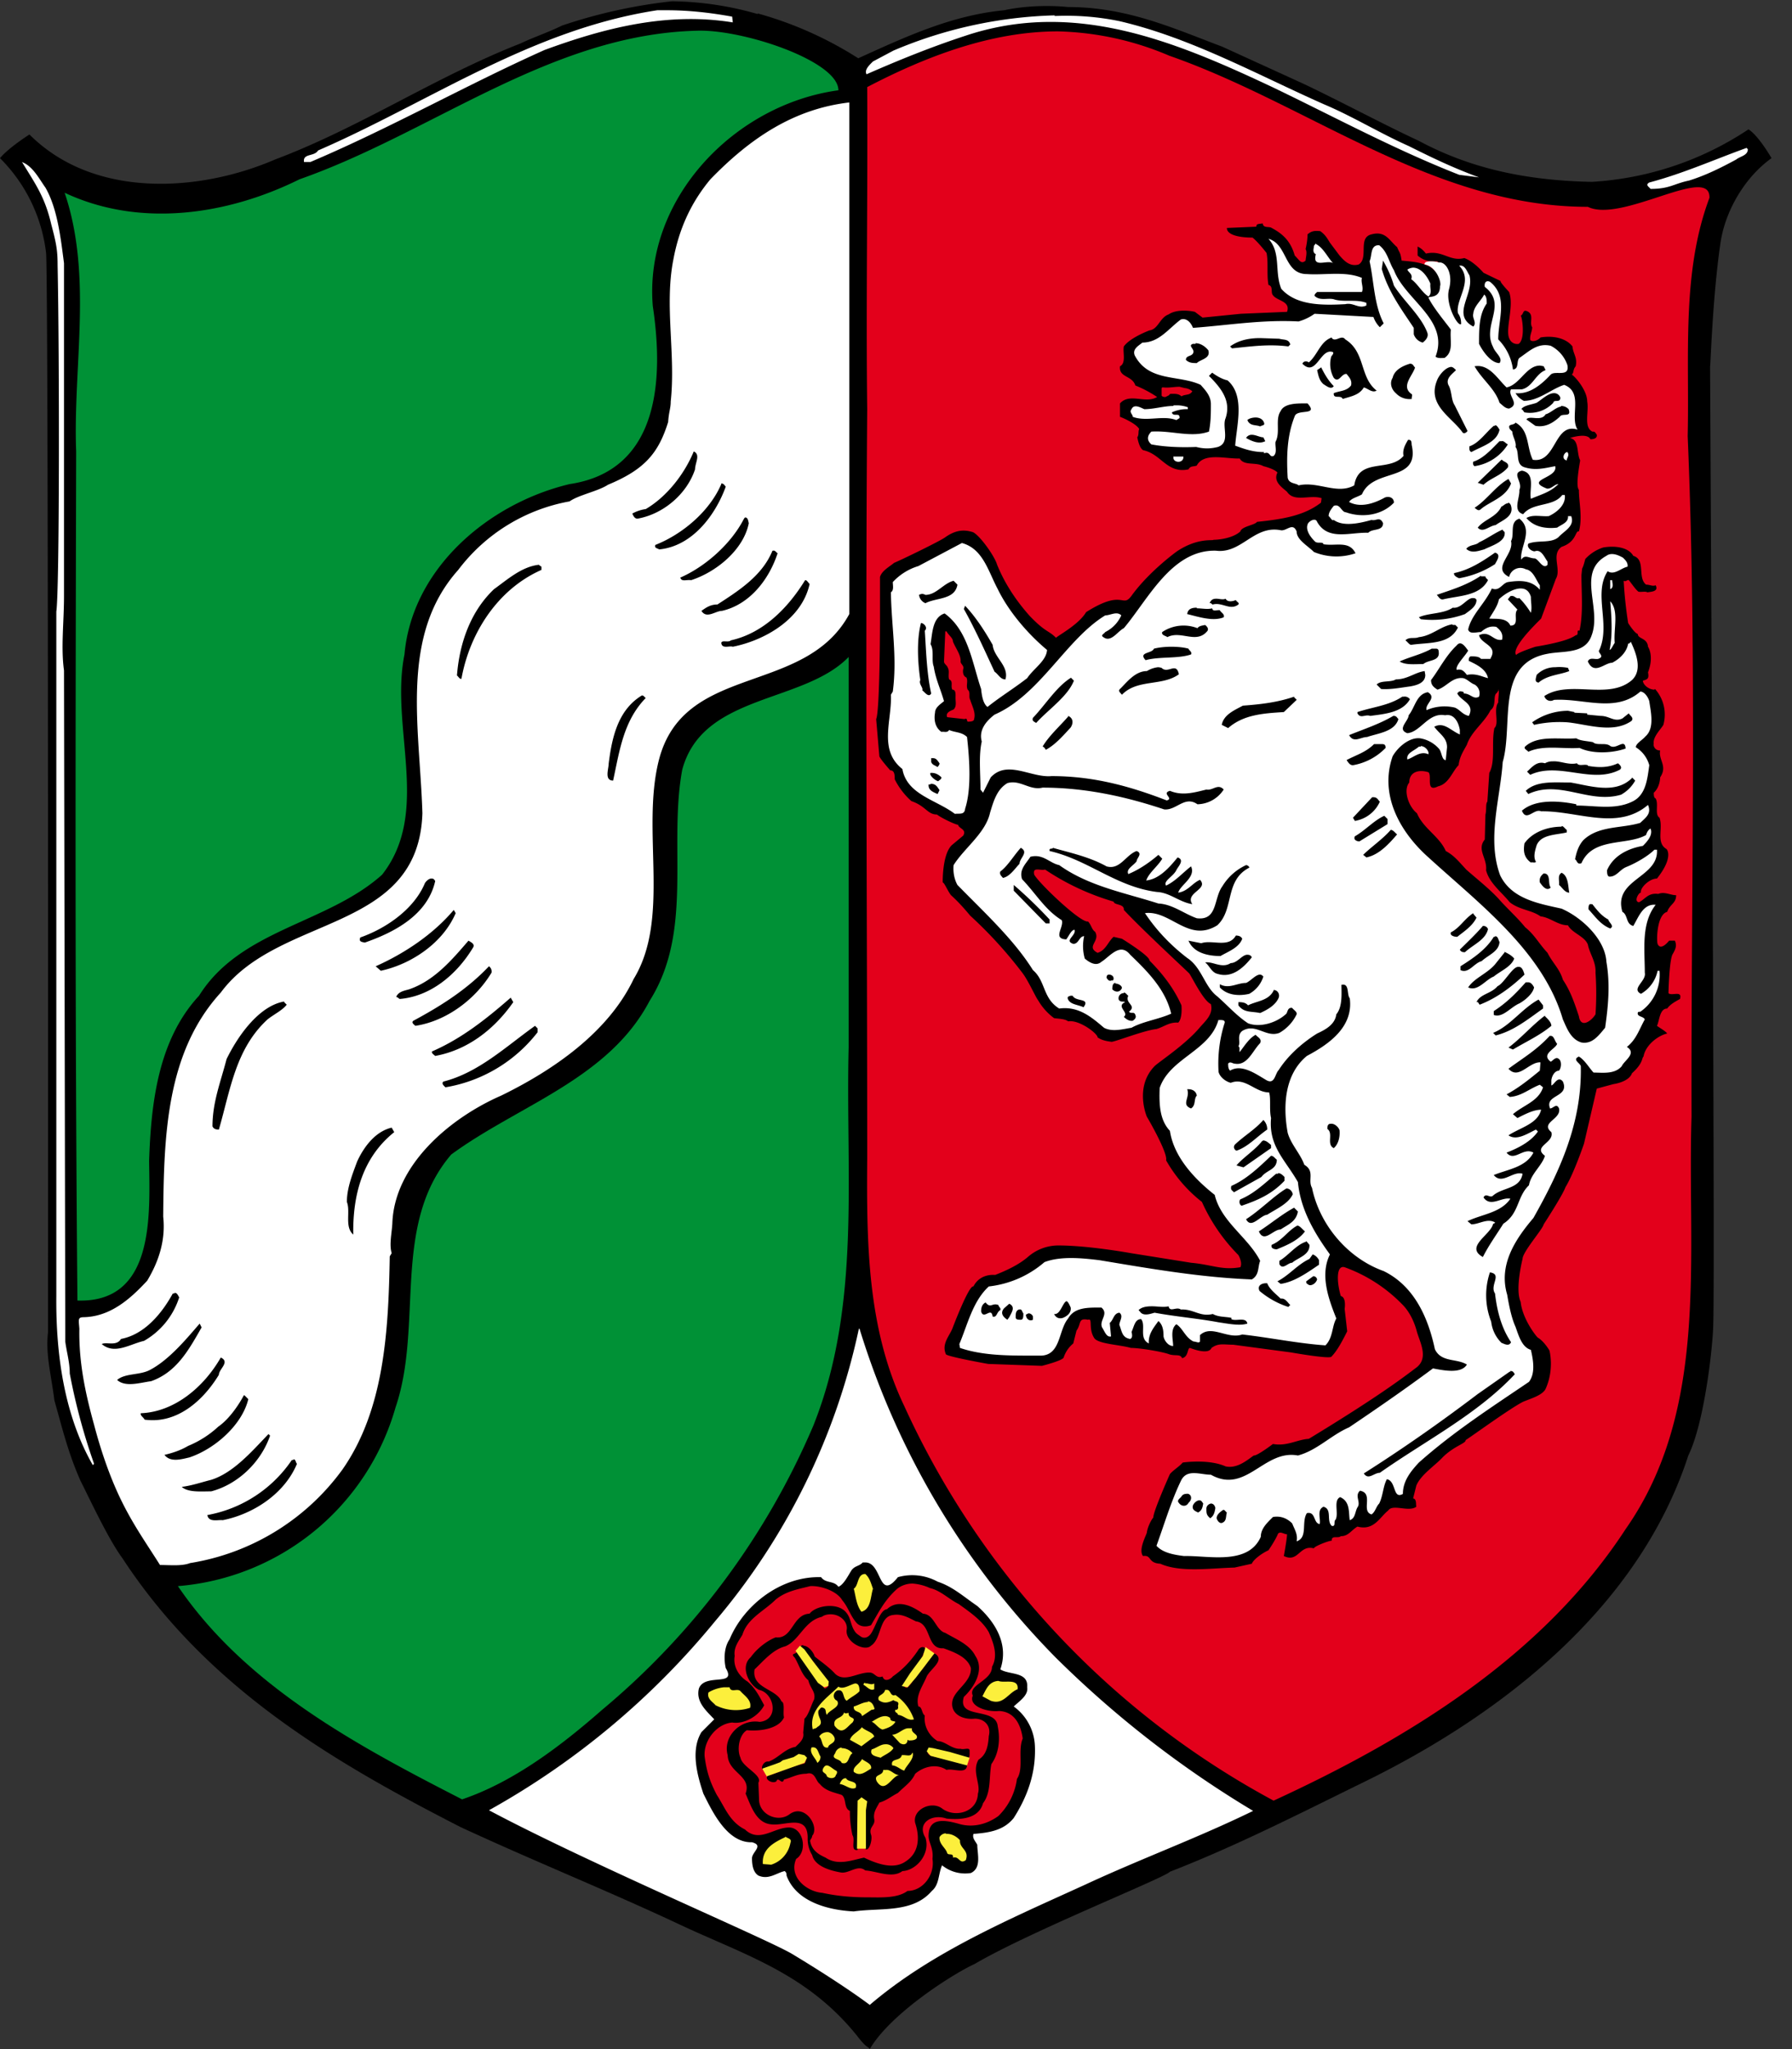 <svg version="1.1" xmlns="http://www.w3.org/2000/svg" viewBox="0 0 28 32"><rect x="0" y="0" width="28" height="32" fill="#333333" stroke="none"/><path fill="#000" d="M11.84.21a5.8 5.8 0 0 1 1.57.7c.73-.33 1.45-.67 2.28-.75.32-.07.7-.08 1-.05.92 0 1.64.33 2.41.62l1.27.58c.55.26 1.24.63 1.8.89.82.44 1.7.62 2.7.64a4.93 4.93 0 0 0 2.45-.82c.16.1.36.45.36.45-.42.3-.73.83-.8 1.34-.12.83-.15 1.84-.16 1.92 0 .18.08 14.16.05 14.93 0 .3-.13 1.54-.39 2.07-.77 2.37-2.9 4.04-5.07 5.1-1.04.51-2 1-3.03 1.4-.07.09-2.18.93-3.05 1.44-.35.16-1.32.78-1.64 1.33-.03-.05-.04 0-.2-.21-.79-.98-1.76-1.26-2.78-1.74-1.13-.53-2.3-1-3.42-1.52-1.95-1-3.94-2.15-5.28-4.2-.23-.31-.56-1.03-.65-1.2-.2-.45-.29-.84-.41-1.26-.05-.4-.14-.72-.1-1.06 0 0 .01-16.35-.03-16.86A2.5 2.5 0 0 0 0 2.47c.13-.16.46-.37.46-.37 1.01 1.01 2.66.9 3.84.39C5.63 1.99 6.8 1.2 8.13.68c.21-.1.45-.18.65-.28A8.1 8.1 0 0 1 10.5.02a5 5 0 0 1 1.34.2z"/><path fill="#e3001b" d="M16.53.49c-1.04 0-2.06.39-2.98.87.01 1.67-.02 3.35 0 5.03-.03 3.89 0 7.8 0 11.7-.01 1.32 0 2.66.58 3.87a13.23 13.23 0 0 0 5.77 6.16c2.11-.97 4.21-2.26 5.5-4.24 1.32-1.88.96-4.28 1.03-6.44-.01-3.54.09-7.09-.06-10.63.03-1.24-.1-2.55.34-3.72.02-.53-1.37.4-1.9.14-2.42 0-4.36-1.6-6.54-2.36a4.69 4.69 0 0 0-1.74-.38zm3.2 3c.01.08.1.04.14.07.19.1.3.22.36.43.08.08.1.14.17.08 0-.04.03-.13 0-.18 0 0 .03-.12.03-.23.06-.05.1-.06.2-.05.08.06.1.1.15.18l.15.2c.07.08.16.18.3.14.16-.1-.02-.42.2-.47.22-.06.28.1.4.2.04.1.05.07.07.21.11.01.27.02.38.07.11.03.2.15.26.24.01.13-.02.2-.1.3-.02 0-.06-.02-.08.02.07.04.1.2.21.2.02-.26.2-.64-.12-.82a.37.37 0 0 1-.3-.09v-.14c.06.03.09.06.13.11.26-.06.37.13.6.07.11.04.22.14.3.23l.27.13c-.03 0 .13.17.13.17.08.22-.06.57 0 .72.03.08.1.1.15.09.11-.08.05-.44.03-.44.05-.02.03-.1.1-.07.12.05.03.18.08.25 0 .07-.04.12-.03.2.04.04.13 0 .16-.04.18-.03.39 0 .5.14.01.12.08.17.05.31-.05.06-.02.09-.06.13.06.04.24.25.24.42.03.16-.06.4.08.47.03 0 .04 0 .07.05.01.06-.06.07-.1.07-.05-.11-.32-.02-.32-.02.15.03.1.23.16.35-.02.12-.07.4-.02.46 0 .2.06.43 0 .65-.06-.02-.03.16-.27.24-.17.12 0 .35-.09.5l-.23.62c-.1.1-.47.46-.39.57.02-.04.3-.13.3-.13.3-.05.54-.11.63-.18.06 0 0-.09.06-.07.06-.28.03-.58.03-.87.02-.19 0-.02.06-.25a.65.65 0 0 1 .28-.18c.17-.03.39-.01.47.13.2.06.06.34.2.45.06 0 .1.03.15.01.05.1-.07.1-.13.11-.03-.02-.1 0-.14-.01-.05-.04-.1-.12-.15-.18-.03-.01-.04.03-.08.01a6.47 6.47 0 0 0 .07.66s.1.16.15.17c0 .08.15.06.16.2 0 0 .1.14 0 .4.02.1-.01.11-.08.13 0 .06.09.14.18.14l.01-.01a.6.6 0 0 1 .13.56c-.04.07-.17.19-.15.3-.01 0 0 .1.1.1-.03.15.12.24 0 .42 0 0 0 .15-.1.24 0 .03 0 .08.03.09.05.09-.02.25.06.3.06.17-.06.39.11.49 0 0 .12.12-.15.46-.12 0-.27.15-.25.22-.03-.01-.12.14-.03.15.1-.05.14-.15.3-.13.1-.04.19.02.28.02 0 .13-.1.14-.14.26-.16.04-.17.44-.15.5.05.12.18-.05.18-.05h.09c.03.07.02.12-.04.22-.05.12-.06.6-.06.6.05.05.22-.05.18.09-.07.04-.15.08-.2.15-.12 0-.12.19-.16.27.07.05.13.08.16.12-.14.03-.34.18-.37.36-.03.02 0 .1-.18.26-.05.14-.29.17-.29.17l-.26.07-.2.86s-.16.47-.29.68c-.04.12-.34.58-.34.58-.01.07-.33.43-.33.54 0 0-.12.47-.03.67.03.28.26.56.27.56.1.06.18.2.18.2s.08.29-.06.6c-.05.1-.23.15-.35.2-.2.1-.79.53-.9.6.01.05-.18.09-.36.27-.12.13-.34.27-.41.44l-.05.2c.06.01.04.1.05.13-.12.09-.37-.05-.44.06-.13.1-.22.32-.48.25-.1.06-.14.15-.26.15-.04.04-.15-.02-.14.07-.05 0-.28.09-.28.12-.23-.06-.24.23-.47.12 0 0 .05-.27.05-.34-.05 0-.1-.05-.14-.01-.04.1-.15.26-.15.26-.11.05-.24.15-.26.21l-.27.06c-.38.01-.85.08-1.16-.06-.2-.01-.13-.14-.27-.12-.08-.1.06-.34.06-.37.01-.08.07-.2.1-.23 0-.1.26-.68.26-.68.05-.06.15-.12.2-.18 0 0 .4-.06.67.06.18.04.34-.1.44-.17.05.01.3-.18.3-.18.22.04.38-.07.56-.08 1.12-.68 1.49-.97 1.69-1.12.18-.15.05-.38 0-.55-.07-.27-.2-.4-.23-.43a2.38 2.38 0 0 0-.9-.58c-.14-.04-.12.25-.06.45.09.02.06.2.06.2l.04.35c-.06.12-.15.3-.25.4-.07.03-.63-.07-.63-.07l-.9-.12c-.15 0-.23-.03-.34.05-.05.12-.33 0-.34 0-.04.01-.02.14-.12.16-.03-.07-.1-.03-.2-.06-.1-.04-.46-.1-.6-.1-.17-.05-.5-.06-.57-.15-.1-.15-.02-.32-.1-.29-.16-.03-.1.06-.18.17l-.05.2a.47.47 0 0 0-.15.22c-.02.05-.34.13-.34.13l-.84-.03s-.62-.11-.66-.15c-.07-.16.05-.28.1-.4 0 0 .26-.69.33-.66.06-.12.18-.19.34-.18.18-.07.37-.16.51-.28a.72.72 0 0 1 .48-.18c.47 0 1.13.12 1.13.12l.94.15c.33.03.48.12.77.07.04-.07-.03-.19-.03-.19a2.8 2.8 0 0 1-.57-.83 2.2 2.2 0 0 1-.56-.65c.03-.1-.24-.58-.3-.68 0 0-.2-.46.12-.79.07-.07.49-.34.72-.62.09-.1.2-.2.16-.35-.12-.05-.31-.45-.34-.48-.08-.08-.73-.68-1.02-.99.01-.1-.15-.07-.16-.13a3.86 3.86 0 0 1-1.07-.5c-.08.02-.2-.05-.17.08.08.14.73.76.84.73.05.05.06.13.11.16.09.15-.15.23.04.33.13-.04.16-.17.25-.25l.13.03s.44.27.43.34c.2.2.38.43.5.7 0 0 .02.2-.05.27-.14-.01-.21.06-.34.1-.19.02-.62.19-.7.2-.07-.01-.15-.02-.22-.07 0-.06-.29-.28-.46-.25-.05-.04-.15-.04-.22-.05a.92.92 0 0 1-.25-.28c-.04-.05-.15-.3-.24-.42a6.7 6.7 0 0 0-.82-.9c-.1-.12-.19-.22-.3-.32-.05-.06-.1-.19-.13-.2 0 0-.01-.43.14-.58l.18-.15c.06-.1-.07-.11-.08-.17-.04 0-.27-.11-.33-.16-.15 0-.17-.13-.4-.21a1.14 1.14 0 0 1-.26-.34c0-.06 0-.14-.07-.14 0 0-.16-.18-.17-.22l-.05-.58c.06-.13.06-1.57.06-1.57v-.65c.03-.1.15-.16.22-.22.1-.04.72-.34.8-.4.17-.12.3-.12.43-.08.1.04.34.37.38.51.05.12.18.43.51.8.25.26.29.22.41.34.04-.04.36-.21.47-.4.6-.38.56-.04.72-.27.28-.38.7-.68.7-.68.33-.22.57-.16.57-.18.1 0 .31-.03.42-.13.02-.08.23-.1.26-.15.38-.04.73-.09 1-.3l.01-.07c-.18-.06-.43.07-.54-.1-.08-.07-.22-.16-.15-.3-.05-.06-.22-.1-.22-.1-.12-.07-.3 0-.37-.12-.21.01-.56-.1-.67.11-.04.02-.1 0-.13.06-.34.07-.42-.24-.71-.3-.06-.04-.08-.16-.09-.2.03-.04.01-.09.03-.13-.05-.09-.29-.19-.3-.19V6.3c.15-.17.4.01.58-.1a1.83 1.83 0 0 0-.34-.18c-.05-.16-.26-.12-.24-.3.1-.05.04-.22.06-.31.1-.14.4-.25.4-.25.14-.02.16-.2.3-.25.1-.07.28-.07.41-.04l.12.09.6-.06.72-.03c.06-.17-.16-.17-.22-.26-.04-.04.01-.14-.07-.16-.03-.16 0-.35-.03-.5 0 0-.14-.18-.22-.24 0 0-.4.01-.4-.15l.46-.02c0-.05.04-.04.09-.05zm-1.3 2.55c-.08 0-.17.02-.25.01-.02 0-.03 0-.03.02v.11c.02.02.04.02.06.02l.06-.03c0-.02.03-.02.04-.02.06 0 .11 0 .15.04.03-.02.06-.02.1-.03a.1.1 0 0 0 .07-.05.22.22 0 0 0-.12-.05l-.08-.02zm-3.66 3.82l-.02.47c0 .04.05.06.06.1.03.05 0 .12.02.18.07.03.02.1.05.16.06 0 .05.08.05.13 0 .06.02.13-.03.18-.05.02-.13.05-.1.12l.27.03c.05-.02.03.02.05.04.03 0 .1 0 .1-.04.03-.1-.03-.2-.06-.3-.03-.05.01-.12-.04-.16-.03-.06.01-.13-.02-.19-.05-.02-.06-.08-.05-.13.02-.06-.05-.08-.04-.13 0-.1-.08-.2-.12-.3 0-.06-.07-.1-.1-.16h-.02zm8.65.91l-.03.05c-.07.04 0 .2-.1.27-.1.2-.3.33-.37.54-.06.11-.11.18-.13.32-.1.1-.15.29-.32.33-.2.1-.09-.16-.15-.22-.16-.05-.3 0-.3.16-.1.12-.01.38.12.48.1.24.35.36.45.59.13.07.2.16.32.29.17.15.35.29.5.45.13.15.3.3.42.45.15.12.21.25.35.4.08.16.19.25.24.42.12.18.18.36.25.57.03.2.2.07.26-.03a4.7 4.7 0 0 0 0-.65c.01-.17-.09-.29-.12-.44-.05-.13-.25-.18-.31-.3-.16 0-.27-.12-.43-.14-.14-.1-.33-.1-.48-.22-.13-.16-.32-.3-.37-.5.02-.19-.15-.32-.02-.48l.01-.39c.02-.07 0-.17.03-.2l.03-.45c.1-.18.03-.47.08-.7.08-.07-.02-.29.06-.4v-.02c0-.05.02-.17 0-.18zm-9.16 13.96a.39.39 0 0 0-.24.08c-.2.18-.28.35-.41.57-.07.03-.17.03-.23-.04-.1-.12-.12-.23-.22-.35-.08-.14-.33-.23-.5-.22-.2.05-.38.08-.54.21-.18.18-.44.29-.52.55-.06.1-.14.2-.12.33-.03.17.07.32.2.4.13.11.2.26.26.37-.08.16-.3.3-.5.27-.24.02-.45.28-.43.53.03.23.08.39.19.6.13.2.2.42.44.54.22.21.44-.02.67-.03.24-.02.32.37.13.49-.12.28.16.51.41.53.23.05.46.07.7.07.2 0 .47.02.63-.1.24 0 .43-.25.39-.5.02-.18-.07-.26-.06-.38.01-.3.32-.21.5-.16.2.05.41 0 .59-.13a1 1 0 0 0 .29-.58c.11-.16.01-.44.09-.63-.03-.22-.13-.42-.37-.43-.2.02-.48-.08-.41-.24-.08-.17.3-.23.3-.45.1-.18.02-.38-.05-.54-.1-.18-.29-.31-.47-.44-.16-.08-.28-.21-.45-.25a.78.78 0 0 0-.27-.07zm-.2.32c.12 0 .25.07.36.15.18.01.2.26.35.3.17.1.38.18.47.36.14.21 0 .47-.18.64-.11.36.5.15.53.46.04.2.02.42-.1.59-.04.2 0 .44-.13.61-.07.25-.36.26-.57.24-.23-.08-.47.07-.33.3.08.25-.14.51-.36.52-.16.12-.4 0-.58-.01-.12-.1-.26.06-.39.03-.17-.03-.4-.1-.44-.27a.48.48 0 0 1-.07-.27c0-.38-.36-.18-.57-.21-.24-.02-.32-.3-.4-.48.1-.28-.27-.32-.28-.6-.08-.29.2-.57.5-.52.31-.03.23-.45-.01-.5-.16-.08-.3-.36-.13-.51.1-.14.26-.26.39-.31.27.03.26-.36.53-.37.1-.13.44-.18.57-.02.07.08.07.18.12.27.03.05.04.06.1.1.06.05.13.02.17-.04.08-.12.14-.37.25-.38a.28.28 0 0 1 .2-.08zm-1.08.16c-.05 0-.1.01-.14.04-.27.06-.35.37-.57.46-.2.05-.36.25-.48.36-.05.3.34.3.42.5.06.02.02.17.04.25-.08.18-.38.22-.58.2-.12.07-.16.3-.1.43.03.15.35.27.28.39l.01.26c0 .24.3.37.48.23.24-.17.47.2.35.34 0 .04-.04.06-.03.09.03.14.13.2.24.25.19.13.41.04.6 0 .17.08.45.2.65.06.22-.14.22-.39.15-.6-.05-.21.26-.36.43-.22.2.14.54.05.55-.24.05-.14-.1-.35.01-.53.13-.08.15-.23.16-.37.04-.16-.07-.27-.22-.27-.2.02-.38-.08-.35-.27.03-.18.3-.3.29-.52-.05-.17-.26-.25-.43-.31-.27.02-.18-.39-.43-.42-.12-.06-.22-.12-.35-.1-.23.02-.18.37-.35.48-.1.1-.41-.06-.38-.25.02-.12-.1-.24-.25-.24zm-.43.49c.08 0 .16.1.18.17.1.08.23.17.32.27.15.14.36-.03.54-.02.08 0 .1.1.2.06.03.1.13.04.16 0 .16-.11.28-.24.39-.4.05-.1.17-.06.09.04-.06.19-.22.33-.31.5.06.13.16-.13.24-.2.09-.08.15-.21.24-.3.18.1-.06.24-.12.36-.06.15-.18.3-.13.47.06 0 .05.11.1.14-.02.17.07.32.2.4.12 0 .22.13.36.12.05.02.14-.03.14.03 0 .08.01.16-.09.1-.17-.06-.35-.09-.53-.13-.1.1.05.12.12.13l.46.12c0 .16-.22.05-.32.08-.15-.1-.35-.06-.49.06-.06.13-.16.19-.27.3-.1.05-.18.12-.29.15-.04.08-.1.15-.08.26.02.1-.09.12-.05.24.03.08-.04.3-.1.21l.02-.71c-.03-.1-.13-.06-.12.03l-.01.71c-.12.02-.03-.16-.08-.23a1.63 1.63 0 0 1-.04-.38c-.1-.04-.05-.2-.13-.25-.12-.04-.25-.06-.34-.17-.07-.05-.07-.2-.21-.16-.14 0-.23.06-.35.09-.03.1-.09-.06-.12.03-.09.05-.23-.08-.09-.1.17-.06.35-.14.53-.18.1-.15-.12-.14-.19-.07-.14.03-.26.1-.4.16-.13.06-.07-.14.03-.12.16-.06.25-.2.42-.23.06-.06.14-.12.12-.22l.02-.22c.06-.05.1-.2.15-.3.03-.12-.06-.17-.09-.3-.1-.08-.14-.23-.21-.35-.09-.09.05-.04.03-.12.14.2.25.43.44.6.16-.07-.07-.2-.09-.29-.09-.13-.18-.26-.3-.36a.07.07 0 0 1 .05-.03z"/><path fill="#000" d="M11.98 2.9c-.54.38-.84.99-.9 1.63-.13-.02-.04-.24-.07-.36.03-.16.11-.3.13-.47.14-.34.44-.74.82-.85l.02.06zm-.01.84a2.3 2.3 0 0 0-.33.85c-.04.01-.05-.04-.08-.06 0-.42.15-.85.54-1.06.13.14-.1.15-.13.27z"/><path fill="#fff" d="M10.42.16h-.15C8.3.46 6.7 1.6 4.97 2.35c-.06.1-.24.04-.22.18h.1C6.1 2 7.3 1.32 8.51.78c.9-.33 1.9-.6 2.94-.43l-.01-.09c-.33-.06-.67-.1-1.02-.1zm6.06.08a6.9 6.9 0 0 0-2.52.55l-.32.17c-.05.05-.14.13-.1.2.5-.22 1.02-.43 1.54-.6 1.7-.57 3.27.08 4.8.8.98.47 1.9.97 2.92 1.37l.31.04c-.38-.14-.68-.28-1.1-.49-.45-.2-.87-.46-1.32-.65-1.04-.46-2.08-1.04-3.2-1.3a4.12 4.12 0 0 0-1.01-.08zM13.27 1.6c-.86.1-1.54.55-2.17 1.2-.3.36-.49.77-.58 1.26-.14.72.04 1.47-.04 2.21 0 .11-.03.16-.04.32-.15.48-.36.74-.94.98-.15.1-.46.16-.6.26A2.8 2.8 0 0 0 7.16 8.9c-.92 1.03-.6 2.46-.56 3.8-.06 1.88-2.24 1.57-3.15 2.8-.85.93-.89 2.22-.9 3.5.04.37-.07.7-.25 1-.26.28-.57.56-.99.57-.1 0-.08.04-.07.18-.01.54.1 1.03.23 1.5.1.38.23.77.4 1.13.2.42.41.71.63 1.06.16 0 .34.02.47-.03a3.66 3.66 0 0 0 2.38-1.46c.65-.93.72-2.14.74-3.33l.03-.05c-.04-.13 0-.3.01-.46.03-.93.92-1.66 1.7-2 .8-.39 1.67-.98 2.07-1.82.58-.95.12-2.3.39-3.4.38-1.55 2.28-1.01 2.98-2.3V1.6zm14.02.71c-.5.18-.99.4-1.52.54-.07.04 0 .07.02.1.3 0 .36-.08.6-.13.26-.08.5-.2.74-.33.06-.05.18-.06.18-.16l-.02-.02zM.35 2.54c.2.33.35.53.45.96.08.3.1.41.1.64.03 1.47.03 5.09-.02 5.41v10.68c-.01.97.14 1.9.57 2.65l.02-.02a9.56 9.56 0 0 1-.38-1.41c0-.18-.05-.34-.07-.5L1 10.47c-.05-.36 0-.75 0-1.16v-5.2C.95 3.73.9 3.26.71 2.93c-.1-.14-.2-.34-.37-.4zm19.47 1.19c.2.22.09.51.2.78.23.26.63.26 1 .24.13-.03.21.08.33.02v-.04c-.15-.06-.33-.01-.49-.05-.1-.04-.23.03-.32-.06 0-.03.02-.04.04-.06h.7c.03-.07-.02-.15 0-.22-.26-.11-.58-.04-.86-.06-.36 0-.3-.47-.6-.55zm.74.07l-.03.04c0 .04-.03.1.03.13-.06.23.18.08.27.14-.08-.08-.15-.24-.27-.3zm.97.03c-.12.01-.09.16-.13.25.07.33.07.68.22.97l-.06.06a.41.41 0 0 1-.1-.16l-.92-.05a.8.8 0 0 1-.25.12c-.58-.03-1.1.06-1.65.1-.03-.08-.1-.16-.19-.13-.19.14-.34.36-.6.36-.06.05-.16.1-.12.2.22.42.69.3 1.03.46.07.08.16.17.16.3 0 .14 0 .28-.03.43-.28.1-.58-.02-.9 0-.06.06-.08.13 0 .2.21.04.46.05.7.04.12.03.22.03.34 0 .2-.07.06-.31.12-.45.09-.27-.07-.47-.26-.66l.05-.05c.07.05.15.1.24.12.28.24.14.71.12 1.02.14.05.27.1.45.1v.02c.1-.04.08.07.15.04.06-.05.02-.15.03-.22.08-.15-.01-.35.08-.48.06-.13.28-.12.42-.12.18.2-.16.08-.2.2-.12.3-.13.62-.11.96.02.1.13.08.17.12.3-.07.6.15.87 0 .07-.44.55-.2.77-.46-.02-.1.03-.18.07-.25.07-.01.05.06.06.09.12.58-.6.34-.78.76-.06.04-.17.06-.2.12.17.09.37.03.54-.06.06-.04.16-.02.16.07-.19.2-.5.24-.75.15-.07 0-.09-.14-.19-.1-.04.05-.08.1-.08.16.03.02.05.08.08.06.15.11.41.05.59 0 .07.02.13-.06.18.05 0 .13-.17.08-.23.15-.29-.01-.63.13-.8-.17-.02-.06-.1-.03-.14.02-.05.09.02.2.1.28.04.05.13 0 .14.05.2.03.4-.06.5.14a.92.92 0 0 1-.65-.02c-.1-.1-.27-.19-.27-.32-.06-.15-.16 0-.25-.02-.42-.08-.61.37-1.01.32-.69-.02-1.06.76-1.44 1.21-.1.05-.2.23-.32.14-.05-.03.01-.05.03-.08a.53.53 0 0 0 .25-.26c-.07-.07-.17 0-.25 0-.61.37-1.02 1.24-1.73 1.55-.13.1-.25.24-.2.42-.05.22-.02.5-.02.75l.04.05.12-.24c.26-.28.63.01.95-.02.66 0 1.23.16 1.8.38.12-.03-.09-.11.05-.15.19.08.37.03.57-.02.1.02.18-.1.27 0a.5.5 0 0 1-.41.23c-.2-.14-.33.1-.52.08-.6-.2-1.23-.34-1.9-.34-.2.05-.35-.13-.55-.07-.17.1-.22.3-.27.46-.07.32-.4.55-.57.82-.01.11.01.22.06.31.42.43.88.85 1.18 1.33.2.17.15.44.41.6.3-.04.5.13.7.3.13.07.3.02.43 0 .18-.1.42-.13.62-.22-.09-.38-.37-.66-.64-.92-.16-.2-.32.03-.45.11-.09.08-.2 0-.26-.05a.7.7 0 0 1-.01-.35c-.08 0-.08.12-.17.12-.15-.05.05-.13.02-.22-.05 0-.09.1-.13.15-.22-.01-.03-.19-.07-.3-.26-.16-.4-.41-.62-.64-.05-.15.06-.24.13-.35.2-.05.3.1.45.13.46.33 1.02.43 1.55.6.22.01.4.16.6.23.33.04.26-.31.4-.5a.85.85 0 0 1 .37-.33c.02 0 .05.02.05.04-.39.2-.23.65-.5.9-.45.28-.73-.24-1.13-.19.18.27.4.5.66.7.23.15.27.45.47.6.18.16.3.3.48.42.18.07.44 0 .6-.15.02-.03.02-.1.09-.09.02.03.08.06.07.1a.66.66 0 0 1-.27.29c-.21.08-.37-.16-.58-.03-.09.07-.02.18-.06.24.03.02.01.05.02.09.07-.09.15-.22.25-.27.03.04.1.06.07.13-.12.12-.2.36-.4.32-.03 0-.07-.04-.1 0 0 .04 0 .08.03.11.18-.11.4.05.57.15.13.07.13-.1.19-.16.14-.22.36-.42.6-.57.13-.06.28-.14.3-.3.1-.12.08-.33.08-.46.13-.03.08.15.13.21.06.45-.33.72-.67.9-.34.28-.38.76-.3 1.2.05.18.2.33.26.5.17.1.05.24.12.36.12.58.56 1.1 1.12 1.3.49.24.7.75.8 1.22.1.21.34.14.5.24-.09.15-.37.09-.53.06-.43.32-.88.63-1.31.92-.28.12-.5.36-.8.44-.53-.1-.81.61-1.36.3-.17 0-.38-.1-.47.1-.15.31-.26.68-.38 1.01.1.11.27.14.43.16.38-.01 1 .15 1.2-.3 0-.13.1-.22.19-.31.12-.02.22.02.3.1.04.1.09.17.07.28.18-.06.07-.3.16-.44.14-.03.1.16.2.17.02-.08-.05-.22.06-.27.14.04.04.22.13.3.07.01.02-.07.06-.1.05-.1-.04-.3.07-.35.16.07.13.24.15.36.09-.03.08-.13.12-.2.06-.08-.05-.18.04-.26.22.04.01.32.18.37.06-.04.07-.12.12-.17.06-.12.06-.27.12-.38.15.03.09.32.25.23 0-.2.12-.35.25-.49.54-.48 1.13-.86 1.72-1.26.1-.13.07-.33.03-.5-.14-.04-.19-.22-.24-.36-.06-.13-.1-.32-.13-.5-.14-.47.13-.87.41-1.2.4-.71.76-1.47.74-2.37-.01-.05-.14-.1-.03-.15.09.05.17.19.23.25.14 0 .33.03.44-.1.04-.09.24-.2.08-.3.15-.12.19-.27.28-.43-.02-.05-.12-.04-.11-.1 0-.02.02-.02.04-.02a.7.7 0 0 0 .3-.64h-.03a.54.54 0 0 1-.26.36c-.16-.08.09-.2.06-.33 0-.36-.06-.77.17-1.06-.2-.02-.27.2-.35.33-.12-.03-.08-.17-.17-.22-.15-.51.57-.53.54-.97h-.04c-.1.1-.29.21-.44.27-.1.04-.15.15-.26.15-.04 0-.04-.07-.04-.1.1-.23.33-.34.56-.38.07-.07.16-.17.12-.27-.03.01-.06.06-.07.1-.3.17-.83.03-1.01.44-.07.03-.07-.05-.1-.06.02-.1.05-.21.13-.3.24-.23.6-.18.89-.27.08-.08.18-.14.12-.28-.48.41-1.1.09-1.67.1-.11-.05-.23.17-.3-.01.22-.19.6-.15.85-.1v.02c.3 0 .6.07.87-.06.22-.1.24-.36.27-.57a.48.48 0 0 0-.21-.28c0-.06.1-.11.15-.17.15-.13.08-.4.06-.55-.02-.07-.08-.15-.14-.15-.39.34-.89.1-1.35.13a.1.1 0 0 1-.15-.06c.4-.26 1 .07 1.37-.25.17-.16.06-.43-.02-.6 0 .01-.03.04-.04.03-.02.13-.13.24-.25.3-.12 0-.28.2-.38-.02.03-.07.1-.03.16-.04.12-.04-.02-.1.02-.14.18-.4-.1-.88.13-1.23.1.07.21-.05.31-.07.01-.06-.03-.1-.07-.14-.07-.04-.18-.09-.26-.03-.47.26-.07.81-.23 1.24-.1.3-.44.24-.69.29-.82.15-.53 1.1-.7 1.69-.04.58-.25 1.2-.04 1.77.18.37.6.44.96.52.32.14.68.48.7.83.06.35.03.68-.02 1.03-.1.12-.2.26-.37.23-.17-.05-.23-.23-.29-.36-.31-1.06-1.3-1.8-2.1-2.53-.45-.4-.77-.98-.56-1.58.08-.14.26-.3.43-.28a.5.5 0 0 1 .3.17c.04.06.04.17.1.17l.02-.2c0-.15-.11-.2-.2-.32l.02-.01c.14-.06.24.07.38.13v-.07c-.02-.12-.09-.26-.23-.23-.26-.05-.38.26-.59.28-.17-.06.02-.19.02-.28.1-.12.12-.33.3-.36.15.09-.05.18-.02.28a.7.7 0 0 1 .44-.04c.08.03.12.11.22.13.1-.19-.12-.23-.18-.35.02-.03.04-.04.07-.03.02 0 .04.01.03.03.11 0 .15.1.24.05a.16.16 0 0 0-.07-.19c-.06-.02-.12-.09-.18-.1-.17-.02-.26.14-.4.18-.06-.04-.1-.07-.1-.15.13-.17.23-.38.4-.54.07-.09.14.03.18.08-.05.09-.2.23-.18.3.07-.01.1 0 .16.08.14-.03.24.03.33.05-.03-.15-.2-.22-.3-.27 0-.03 0-.06.03-.07.06 0 .13 0 .16.04h.15v-.01c.12-.2-.15-.22-.18-.36.17-.08.22.1.36.07.02-.1-.03-.15-.09-.2-.1-.02-.17.02-.24.08-.07 0-.18.04-.2-.04.05-.23.26-.4.37-.64.12.05.16-.08.25-.1.2-.03.37-.03.5.12v-.07c-.06-.08-.1-.23-.22-.25a.18.18 0 0 0-.26.12c-.28-.14.08-.35.03-.56.06-.11-.03-.3.13-.35.23.18 0 .45.03.64.06-.09.12-.02.21-.02.06.01.13.18.2.1v-.05c-.05-.07-.1-.2-.2-.16-.05 0-.13-.06-.1-.12.15-.06.35 0 .47-.1.09-.1.26-.17.2-.33h-.05c.01.1-.1.13-.17.18-.18.02-.36-.01-.48-.15.1-.06.23-.02.35-.03.13-.06.27-.18.25-.33h-.04c-.14.19-.46.11-.61.3-.17-.05-.05-.25-.06-.38.06-.12-.13-.26.04-.3.22.04.11.3.14.44.16-.07.3-.1.43-.23-.06 0-.11.08-.18.07-.36-.14.18-.16.13-.35-.16.03-.3.07-.47.02-.16-.04-.08-.23-.15-.32.02-.07-.05-.17-.05-.24l-.04-.04c-.04-.09.06-.05.09-.1.22.12.17.38.27.58.37.06.33-.59.7-.47-.13-.2.1-.58-.21-.7-.21.07-.4.25-.63.25a.32.32 0 0 1-.13-.12c.22.02.4-.13.55-.29.07-.07.3.05.26-.15a.53.53 0 0 0-.26-.3c-.21-.05-.34.09-.49.19-.05.05 0 .17-.1.18a.82.82 0 0 0-.23-.47c0-.32.16-.67-.13-.9-.07-.03-.09.03-.08.08.36.28-.05.6.13.94.03.09.16.17.1.25-.14 0-.27-.2-.32-.3 0-.24 0-.46.12-.63 0-.05 0-.11-.04-.14-.05.1-.16.18-.17.3-.02.07.06.14 0 .2-.35-.19.02-.5-.06-.8-.04-.06-.07-.17-.16-.15.23.24-.06.52-.02.74.04.06.05.1.05.17-.05.05-.25-.31-.19-.54.07-.25-.05-.44-.16-.42-.03-.02-.24-.04-.22.03.18.03.27.28.24.34 0 .2-.18.15-.18.18.08.17.33.46.35.5-.02.16.05.34-.1.44-.05 0-.1.01-.14-.02.22-.57-.47-.88-.65-1.35-.08-.13-.1-.29-.23-.39h-.03zm.08.24c.07.12.13.25.17.39.16.25.42.47.52.73.03.07-.03.13-.07.16a.2.2 0 0 1-.14-.13v-.1c-.2-.3-.4-.57-.5-.92l.02-.13zm.47.11a.2.2 0 0 0-.09.03c.02.05.09.07.06.15.1.07.17.21.27.27.06-.05.02-.13.03-.2-.05-.12-.15-.25-.27-.25zm-1.27 1.1c.06.07.15-.06.21.02.32.2.22.59.49.8-.07.04-.13-.03-.2-.05-.07.12-.2.14-.33.18-.03-.07-.15.01-.14-.09.1-.04.2-.03.27-.12.02-.08-.03-.13-.07-.18-.08-.01-.12.15-.2.06a.44.44 0 0 1-.04-.33c.01-.02.04-.04.03-.07-.2-.08-.26.4-.48.18.02-.05.08-.04.1-.02.14-.12.18-.33.36-.39zm-1.12 0l.3.01c.06.02.15 0 .17.09l-.03.03c-.31-.04-.58 0-.88.03l-.03-.03c.14-.1.3-.13.47-.13zm-1.01.08c.08 0 .15.05.2.11.04.13-.12.14-.18.2-.06 0-.12 0-.17-.05 0-.07.08-.05.11-.1.04-.07-.09-.12 0-.15h.04zm3.35.32c.05 0 .05.03.08.06-.04.13-.22.29-.06.41.03.01 0 .06.01.08a.29.29 0 0 1-.25-.09c-.07-.06-.1-.16-.05-.24.03-.13.17-.19.27-.22zm2.04.03l.05.01.03.06c-.16.06-.2.26-.37.3h-.17c-.06.1.15.23-.03.3-.06 0-.1-.05-.15-.09-.07-.22-.27-.36-.39-.57.23-.04.36.2.5.33.21-.04.31-.35.53-.34zm-1.4.02c.03 0 .05.02.08.05-.07.07-.16.13-.12.23.06.1.04.23.1.32l.2.4c-.02.03-.06.05-.08.02-.16-.23-.55-.42-.4-.8.03-.09.14-.22.23-.22zm-2.03 0c.05.1.11.21.2.3-.04.06-.11 0-.16-.03-.07-.06-.08-.14-.1-.22l.06-.04zm3.64.41a.1.1 0 0 1 .1.07c0 .09-.1.02-.11.08a.5.5 0 0 1-.45.15c-.02-.02-.03-.05-.05-.05.04-.06.16-.07.24-.1.08-.05.18-.15.27-.15zm-5.95.2c-.14 0-.3.05-.45.05-.05-.02-.16-.09-.2 0-.04.05.02.08.02.12.22.08.47-.03.68.05l.05-.03c.01-.1-.1-.01-.12-.09a.55.55 0 0 1 .25-.05v-.03a.51.51 0 0 0-.16-.03h-.06zm6.06 0c.04 0 .08.01.12.05.05.14-.1.05-.14.12-.1.09-.22.17-.38.14l-.14-.1c.05-.07.23.04.3-.08.08-.02.16-.11.24-.12zm-4.77.18c.05 0 .11.02.13.08.02.05-.04.04-.06.06-.06-.03-.16 0-.2-.1.02-.02.07-.04.13-.04zm3.74.12c.03 0 .05.04.07.07-.04.2-.28.26-.44.35-.04-.02-.03-.06-.03-.09.15-.05.26-.22.38-.32h.02zm-3.8.15c.06 0 .13.04.18.04l.03.06c-.1.05-.21 0-.3-.05a.1.1 0 0 1 .09-.05zm3.9.1c.04-.01.06.03.1.05a.74.74 0 0 1-.52.34c-.02-.01-.03-.04-.02-.07.16-.05.29-.2.41-.32h.02zm-12.62.16c.11.05.02.18.02.28-.13.39-.5.7-.9.77-.05 0-.07-.06-.08-.08a.61.61 0 0 1 .21-.07c.34-.2.61-.56.75-.9zm13.65.01c-.05 0-.1.11-.01.13 0-.04.05-.08.01-.13zm-6.15.06c-.04.11.16.13.15.01h-.15zm5.13.06c.01.03.12.04.09.12-.11.13-.26.16-.38.27l-.09-.03.37-.36zm.1.3l.04.07c-.08.22-.33.28-.47.4-.04.04-.07 0-.1-.02.19-.12.33-.34.53-.45zm-12.3.07c.04 0 .05.03.07.05-.16.44-.52.93-1.04.98-.03-.02-.08-.02-.06-.07.43-.17.85-.53 1.03-.95zm12.3.3s.03.01.04.05c.05.17-.15.23-.24.3-.1.01-.2.13-.28.04.1-.13.29-.16.37-.33.02 0 .06-.05.1-.05zm-11.93.23c.05 0 .05.06.06.09-.08.41-.5.76-.9.89-.08-.01-.15.03-.17-.04.39-.17.8-.53 1-.93h.01zm11.84.2l.03.03c.02.15-.2.21-.32.27-.08.02-.2.07-.28-.01.06-.07.15-.05.2-.1.13-.06.25-.15.37-.2zm-8.45.2l-.68.36a.9.9 0 0 0-.4.25c0 .05.02.13-.03.16.01.54.1 1.02.03 1.55l-.03.05c.02.4-.2.86.18 1.16.07.4.53.48.82.7.07-.01.15.02.16-.08.1-.31.07-.76.03-1.12-.08-.08-.19-.07-.28-.11-.03.05-.08.02-.12.03-.1-.07-.12-.19-.1-.3 0-.08.08-.13.14-.18-.05-.18-.13-.34-.16-.54-.04-.1.01-.25-.05-.35.03-.18.03-.42.22-.48.37.27.43.77.57 1.18.01.1.03.23.1.28.2-.16.4-.28.62-.45.1-.15.3-.27.31-.44-.3-.25-.6-.6-.77-.95-.15-.28-.23-.63-.56-.72zm-2.95.12c.03-.01.05.03.07.04-.13.4-.43.8-.87.9-.1 0-.24.13-.32 0 .07-.05.14-.1.25-.1.34-.22.7-.45.86-.84h.01zm11.28.03c.1.03.03.12 0 .18a1.5 1.5 0 0 1-.56.22c-.03-.01-.09-.04-.08-.08.24-.05.44-.18.64-.32zm-14.93.2l.03.02v.05c-.68.3-1.12.98-1.25 1.7-.03.01-.05-.04-.07-.05.04-.52.22-1.01.58-1.35.21-.15.43-.35.7-.38zM23.14 9h.07c0 .03.03.04.04.06-.13.25-.45.24-.7.3-.05.01-.07-.04-.1-.07.23-.08.47-.15.69-.3zm-10.56.06c.03 0 .04.03.07.06-.12.55-.7.88-1.2.98-.05-.02-.17.04-.18-.06.01-.05.11 0 .15-.04.5-.11.89-.5 1.16-.94zm12.58 0v.14c.06-.02.03-.1.03-.14h-.03zm-10.26.01l.06.06c-.04.24-.33.2-.5.29a.16.16 0 0 1-.1-.13c.04-.02.06-.02.1 0 .17 0 .28-.18.44-.22zm8.86.12c-.12 0-.27.1-.34.17-.02.11-.1.21-.15.3h.01c.09.01.26-.02.32.11.15 0 .04-.18.11-.25l-.15-.16.04-.05c.07-.02.08.05.14.03.07.07.13.15.18.23.02-.08 0-.16 0-.25-.03-.1-.09-.13-.16-.13zm-.75.15c.02 0 .05 0 .06.03 0 .1-.1.16-.18.22a1.5 1.5 0 0 1-.69.08l-.03-.03c.15-.07.38-.05.53-.15.13.02.22-.15.31-.15zm-4 .01c.04 0 .1.02.14 0 .03.06.12.04.16.02.01.03.06.04.04.07-.13.1-.25-.04-.4 0-.02 0-.02-.03-.05-.02.02-.05.05-.07.1-.07zm6.15.04c.02.24.04.52-.01.76.03-.01.05-.07.08-.11-.02-.22.07-.5-.07-.65zm-10.08.07c.17.18.31.4.43.61.02.2.26.33.2.54-.08 0-.11-.08-.17-.12-.14-.3-.3-.66-.48-.98l.02-.05zm3.62.04c.08 0 .17.02.24 0 .01.06.08.02.12.03.02.04.08.06.06.11-.17.07-.4-.01-.57-.05.01-.08.07-.1.15-.1zm-4.3.23c.04.01.1.07.05.12.02.3.03.67.1.98-.04.07-.1-.02-.14-.05.02-.04-.06-.1-.03-.16-.04-.27-.06-.62.01-.89zm4.43.03c.04.03.06.07.03.1-.17.2-.41-.02-.62.09-.02-.02-.1-.03-.08-.08a.6.6 0 0 1 .55-.06c.03-.04.08-.04.12-.05zm3.87 0h.04l.04.04c-.13.27-.46.23-.73.27-.03 0-.06-.05-.09-.07.06-.06.14-.02.21-.05.2-.02.34-.17.52-.2zm-4.4.34c.1 0 .2.01.27.03.01.03.06.05.04.09-.2.07-.5.03-.71.09-.12-.13.1-.1.13-.18.08-.02.18-.03.27-.03zm4.14.03c.02 0 .04.01.04.05.02.15-.16.12-.24.19-.12 0-.28.02-.37-.04.15-.07.34-.11.5-.2h.06zm1.86.29a.7.7 0 0 1 .2.01l.02.05c-.15.06-.34.06-.48.18-.07-.01-.04-.07-.03-.12a.4.4 0 0 1 .3-.12zm-6.21 0a.2.2 0 0 1 .06.01c.1.1.23-.1.27.1-.26.19-.65.07-.89.32-.03-.04-.07-.06-.02-.1.1-.1.23-.27.41-.27.05-.03.1-.05.17-.06zm4.17.06l.01.06c0 .12-.12.16-.24.18-.15.02-.3.05-.45.04l-.07-.07c.07-.07.22-.03.3-.08.18 0 .3-.11.45-.13zm-5.53.1l.05.05c-.1.25-.4.45-.59.66-.03-.02-.07-.03-.05-.08.2-.21.37-.49.6-.63zm-6.7.28c.03 0 .04.03.06.04-.35.36-.41.83-.51 1.29-.14 0-.07-.18-.07-.26.05-.4.14-.84.52-1.07zm11.9.02a.1.1 0 0 1 .1.04c-.12.21-.4.23-.62.26-.08-.03-.15.05-.2-.04v-.02c.24-.08.49-.1.7-.24h.03zm-1.71 0c0 .02.03.03.04.05l-.2.19c-.32.02-.63.04-.87.25l-.1-.05c.03-.16.2-.23.33-.3.27-.02.54-.05.8-.14zm4.28.22l.1.02v.01l.2.01v.02l.21.02c.14 0 .21.1.34.04l.1-.08c.01.03.09.07.04.12-.29.2-.69.05-1 .02a1.8 1.8 0 0 0-.52.04l-.03-.04a.98.98 0 0 1 .56-.18zm-2.72.08c.04 0 .05.03.07.05-.06.2-.32.22-.49.28-.1 0-.21.1-.28-.03.22-.09.47-.17.69-.3h.01zm-5.09 0c.07.03.09.1.04.18-.12.13-.24.27-.39.35-.01-.02-.03-.05-.05-.05.1-.17.28-.33.4-.47zm7.94.35c.06.04.16.04.26.06.06.06.2 0 .27.06.1.06.23-.13.24.04-.2.07-.51.09-.72-.01-.26.02-.56-.05-.8.06-.02-.03-.09-.05-.04-.09.2-.17.52-.1.79-.12zm-3.05.09c.04 0 .07 0 .07.06a.93.93 0 0 1-.51.27c-.05 0-.07-.04-.1-.08.15-.08.3-.12.43-.25h.11zm.62.04h-.03c-.08.07-.2.1-.18.2.1-.03.2-.14.33-.08v-.03a.14.14 0 0 0-.12-.1zm-7.62.18c.05 0 .07.04.1.08 0 .03-.02.04-.03.06-.04-.03-.08-.03-.1-.08v-.06h.03zm9.68.05c.12-.01.24.06.38.03.03.05.11.01.17.03v.01c.17.03.32.03.47-.04.04.03.07.07.03.1-.44.23-.95-.13-1.4.08l-.05-.05c.07-.06.15-.17.28-.13a.23.23 0 0 1 .12-.03zm-9.7.18c.06 0 .11.03.15.07 0 .03-.03.04-.05.06-.05-.01-.15-.1-.12-.13h.03zm10.94.07l.05.05a.57.57 0 0 1-.22.22c-.5.15-.96-.24-1.45-.01l-.04-.05c.17-.16.44-.13.7-.13.3.05.7.19.96-.07zm-10.96.1c.08 0 .1.04.14.1l-.03.06c-.07-.03-.15-.06-.14-.15h.03zm6.92.21c.06 0 .07.04.1.07a.52.52 0 0 1-.39.3l-.03-.05.3-.32h.02zm.17.29l.05.05v.08l-.44.27c-.03 0-.1-.02-.07-.08.16-.09.3-.25.46-.32zm2.77.16c.03 0 .05.04.08.06V13c-.17.04-.4.03-.47.2-.02.07-.06.18-.01.26-.02.02-.06 0-.08.01-.11-.08-.12-.18-.1-.3.12-.17.35-.26.58-.26zm-2.67.06c.04 0 .07.05.1.07-.12.14-.28.32-.48.36l-.05-.04c.12-.12.31-.25.43-.39zm-5.78.28c.13.07-.02.16-.02.25-.07.07-.15.2-.26.22-.01-.02-.06-.05-.04-.1.12-.09.21-.25.32-.37zm.5 0c.28.08.57.14.84.29.21.06.3-.18.47-.24.1.04 0 .11 0 .16-.05.07-.17.12-.13.2.17-.07.33-.18.47-.3l.06.06c-.07.12-.21.22-.25.34.2-.02.36-.2.49-.36.12.04 0 .15-.02.2-.05.1-.21.17-.16.24.15-.07.27-.21.39-.3.08.17-.17.29-.2.41.15-.02.22-.15.34-.2.14.15-.24.2-.12.38-.2-.03-.35-.18-.55-.19-.64-.08-1.07-.5-1.68-.64-.01-.06.05-.02.05-.05zm7.95.39c.11.05.1.22.12.31-.07 0-.11-.08-.16-.12.01-.06-.03-.15.04-.19zm-.28.01c.12 0 .06.16.11.22-.07.07-.14-.04-.17-.08-.01-.06.01-.1.06-.14zm-17.38.08c.02 0 .04 0 .06.04-.12.53-.64.8-1.1.96-.04-.01-.1-.01-.07-.08.4-.14.84-.44 1.01-.85.02-.03.06-.07.1-.07zm9.1.1a7 7 0 0 1 .56.54v.06h-.06l-.5-.51v-.09zm9.02.3h.02c.08.1.14.18.25.24.01.05.1.1.03.14-.15-.06-.23-.18-.34-.3 0-.03 0-.09.04-.08zm-17.77.09l.03.05c-.2.47-.7.8-1.17.9l-.08-.07c.45-.2.9-.5 1.22-.88zm15.93.06l.05.06c-.06.13-.2.22-.3.3-.05 0-.12-.02-.1-.07.14-.07.21-.21.35-.3zm.16.19c.03 0 .06.02.07.05-.04.17-.23.24-.36.36-.03 0-.06 0-.08-.04.1-.1.25-.24.36-.37h.01zm-3.87.15c.04 0 .08.01.1.05-.05.14-.22.2-.34.27-.2 0-.42-.05-.5-.24l.2.04c.17-.06.43.08.54-.12zm4.05.01c.05 0 .05.06.07.09-.01.15-.17.2-.28.3-.12.03-.2.2-.33.14v-.06c.19-.12.4-.26.52-.46h.02zm-16.04.07c.03.02.11.05.07.11-.26.43-.67.76-1.14.8-.02 0-.03-.03-.06-.03.04-.1.16-.1.23-.13.38-.14.65-.46.9-.75zm16.2.18c.04.02.1.05.14.1-.05.13-.21.19-.32.28-.13.05-.25.24-.4.17.1-.15.29-.21.42-.36l.16-.2zm-4.04.04c.03 0 .06 0 .08.04-.12.15-.3.33-.53.26-.1-.02-.13-.13-.2-.18.12-.02.26.1.4.01.1 0 .17-.12.25-.13zm-11.84.18a.1.1 0 0 1 .04.1c-.26.43-.72.76-1.19.83-.02-.02-.07-.05-.03-.08.41-.22.83-.48 1.18-.85zm16.1.01c.03 0 .06.04.08.12-.21.2-.44.37-.7.47-.02-.02-.02-.05-.05-.04.06-.13.23-.13.33-.25.1-.04.24-.32.33-.3zm-6.41.12c.03 0 .07.02.07.06 0 .02-.01.04-.03.03-.04.02-.06-.01-.08-.04 0-.03.01-.05.04-.05zm2.35 0c.03 0 .04.01.06.03a.47.47 0 0 1-.22.27c-.17.04-.35.02-.46-.1v-.05c.14.08.27-.02.41-.02.07-.03.14-.12.21-.13zm4.2.12c.04 0 .07.04.09.08-.02.1-.14.2-.23.25-.14.06-.26.23-.4.18v-.06c.2-.13.34-.27.5-.45h.03zm-6.45.02c.04 0 .1.03.1.07-.03.07-.1.07-.15.02 0-.03 0-.1.05-.1zm2.47.1c.06 0 .1.06.08.12-.05.12-.18.19-.29.24-.14-.03-.25 0-.34-.12v-.05c.04 0 .11 0 .15.05.14-.07.32-.07.4-.23zm-2.34.04c.03 0 .05.04.07.05-.06.12.14.15.01.25.04.04.08-.01.1.05.02.04-.01.07-.04.09-.05.01-.1-.02-.14-.06.09-.07-.13-.16.02-.23-.03-.02-.07.01-.1-.04a.08.08 0 0 1 .07-.1h.01zm-.83.05h.03c.05.1.28.03.17.18-.08-.04-.2-.04-.24-.12-.02-.04 0-.05.04-.06zm-8.75.03l.04.07c-.3.43-.72.75-1.22.84-.02-.02-.06-.04-.05-.07.46-.2.84-.5 1.23-.84zm16.06.03l.07.09v.05c-.24.17-.46.35-.74.42l-.04-.04c.27-.11.45-.38.71-.52zm-19.6.04l.04.04c-.07.09-.2.15-.3.23-.5.46-.58 1.1-.76 1.72-.05 0-.08-.01-.1-.05 0-.38.13-.7.22-1.05.17-.35.5-.83.9-.9zm19.7.22c.03.03.1.09.1.15-.18.15-.4.25-.6.37l-.07-.03c.2-.15.37-.35.57-.5zm-5.1.05c-.13.49-.76.6-.92 1.07-.01.26 0 .5.16.67.06.4.37.74.7 1 .1.42.52.66.71 1.03-.04.1-.01.22-.13.29-.8-.03-1.6-.17-2.38-.3-.25-.03-.6-.07-.86.03a1.6 1.6 0 0 1-.87.38c-.25.23-.33.59-.46.9l.01.06c.38.13.82.12 1.23.12.35.02.3-.39.46-.58.1-.18.32-.17.52-.17.12.1-.04.2.01.31.04.06.07.16.14.14l-.02-.21c.06-.05.06-.15.15-.16.07.05 0 .13 0 .19.04.1.04.2.17.22.04-.02.03-.07.02-.11.04-.08.05-.2.15-.2.08.1-.04.3.12.38-.01-.15.08-.25.15-.35.07.06.08.15.08.24.01.06.07.15.15.15 0-.1-.05-.26.05-.34.1.06.14.21.27.27.04 0 .08.03.1 0v-.1c.18-.17.43.07.66-.01.44.05.87.14 1.3.17.12-.12.1-.3.17-.42-.12-.3-.26-.68-.1-1-.24-.33-.46-.7-.5-1.13-.2-.35-.46-.56-.42-1-.03-.13 0-.3-.03-.4-.22 0-.37-.24-.6-.15-.08-.02-.17-.09-.19-.17a2.1 2.1 0 0 1 .09-.75c.03-.07-.05-.06-.09-.06zm-10.68.1l.04.04v.06a2.3 2.3 0 0 1-1.44.86c-.02-.02-.07-.06-.03-.09.55-.14.98-.55 1.43-.87zm15.86.16c.06-.02.07.08.11.12-.02.08-.26.16-.1.28.03-.01.08-.09.13-.04.04.03.04.13 0 .18-.06 0-.11.07-.12.15v.08c.04 0 .1-.16.18-.06.11.25-.29.2-.2.42.05 0 .1-.09.14 0 .04.17-.3.22-.12.37.05.17-.3.22-.1.37-.05.16-.22.28-.25.46-.19.18-.15.44-.4.6-.1.16-.23.34-.32.52-.29-.16.13-.35.16-.52.01 0 .02 0 .03-.02-.12-.07-.25.03-.37.03l-.06-.05c.23-.11.52-.13.67-.35-.14-.03-.31.14-.42-.02.04-.08.1.02.15-.03.15-.13.42-.1.46-.34-.15-.05-.32.18-.45.02.22-.09.5-.12.62-.35-.16-.09-.3.15-.42 0 .18-.07.38-.17.49-.33l-.03-.03c-.13.06-.3.18-.43.09.18-.12.46-.18.51-.4-.12 0-.25.07-.37.13l-.07-.06c.16-.14.4-.2.47-.42l-.05-.04c-.16.06-.29.18-.47.19l-.05-.04c.19-.1.36-.24.52-.37l.01-.13c-.18-.01-.34.28-.5.1.23-.17.44-.29.65-.52zm-5.65.83c.06 0 .12.03.13.1-.05.05-.01.15-.09.2-.16-.06-.01-.17-.06-.3h.02zm1.17.48a.2.2 0 0 1 .06.15c-.16.11-.3.27-.48.33-.03-.01-.06-.06-.02-.1.15-.14.31-.23.44-.38zm1.05.06c.05-.01.12.04.14.1.01.11-.02.22-.09.28-.12-.06 0-.23-.1-.3 0-.05.01-.08.05-.08zm-14.67.06l.04.07c-.5.4-.65.99-.64 1.6-.14-.12-.04-.36-.1-.51 0-.22.09-.44.16-.63.1-.22.28-.47.54-.53zm13.61.2c.06 0 .09.04.13.07v.05l-.43.3-.11-.03c.1-.12.29-.24.4-.38h.01zm.13.24c.04 0 .06.04.09.06 0 .16-.16.16-.24.27l-.43.24c-.02-.03-.06-.03-.04-.1.23-.1.42-.28.62-.47zm.11.27c.04 0 .07.03.1.06v.06c-.2.21-.41.3-.67.39-.04-.02-.04-.08-.02-.1.22-.09.39-.26.56-.4h.03zm.13.24c.05 0 .09.04.1.09-.07.15-.26.23-.4.32-.11.01-.25.23-.33.07.22-.14.43-.36.63-.48zm.12.3l.06.06c-.03.16-.15.2-.27.28-.12 0-.26.22-.34.03.2-.13.35-.26.55-.37zm.05.28c.04 0 .08.06.12.09-.1.14-.29.22-.44.28-.03 0-.1-.01-.08-.07.17-.07.25-.22.4-.3zm.14.24l.05.06c.01.16-.18.2-.27.28-.07 0-.15.12-.2.02v-.05c.14-.08.26-.25.42-.3zm.1.21c.04.01.08.05.1.09v.07c-.19.13-.39.27-.6.3l-.05-.04c.19-.1.31-.26.5-.35l.05-.07zm2.77.28c.2.03-.01.2.08.33.03.27.1.54.25.76-.03.07-.1.03-.15.01a.55.55 0 0 1-.16-.33 1.12 1.12 0 0 1-.02-.77zm-2.76.06c.02 0 .05.01.06.05-.02.07-.11.12-.15.07-.02 0-.02-.03-.02-.04l.11-.08zm-.75.11h.03c.04.1.14.17.21.24.07-.01.1.05.15.1l-.03.03a1.33 1.33 0 0 1-.45-.25c-.04-.08.03-.12.1-.12zm-17.04.15c.04 0 .05.04.07.07a1.2 1.2 0 0 1-.55.68c-.22.05-.46.22-.66.05.07-.04.23.04.3-.08.37-.07.64-.4.81-.71h.02zm13.93.13c.02 0 .04.03.07.1.01.08-.05.13-.12.16-.06.02-.11 0-.14-.06.1.02.14-.2.2-.2zm-1.26.02c.08.1.1 0 .2.04.01.04.04.04.03.08-.06.03-.05.12-.12.1-.02-.16-.14.06-.18-.08 0-.05.01-.11.07-.14zm.37.02c.1.05.04.13 0 .21l-.03.04c-.06-.04-.12-.1-.05-.18l.08-.07zm2.23.04c.09 0 .18.02.26 0 .02.1.12 0 .19.05.2-.01.3.12.5.07.09.05.19.04.29.06v.02c.07.04.23-.04.25.07-.12.04-.31 0-.45-.02-.32-.06-.68-.09-1-.15-.07.02-.18.06-.23-.02l-.02-.02c.05-.05.13-.06.21-.06zm-2.07.05c.04-.01.04.04.06.06 0 .05 0 .1-.04.1s-.08 0-.08-.04c0-.05 0-.1.05-.12h.01zm.14.06c.03 0 .06.02.07.05v.05c-.06.03-.11-.02-.11-.08l.04-.02zm-12.95.16l.03.06c-.2.35-.39.7-.79.84-.16.02-.4.1-.53-.02.13-.11.36-.07.52-.16.3-.16.57-.49.77-.72zm10.3.08a10.41 10.41 0 0 1-2.24 4.56 12.3 12.3 0 0 1-3.54 2.96c1.54.82 4.32 2 4.73 2.24.4.24.9.56 1.22.8.97-.83 2.21-1.35 3.37-1.88.86-.4 1.76-.73 2.62-1.15a16.2 16.2 0 0 1-3.09-2.4 12.57 12.57 0 0 1-3.06-5.13zm-9.97.45c.15.07-.03.18-.03.27-.25.41-.66.77-1.16.7-.02-.04-.07-.06-.06-.1.52-.02.98-.4 1.25-.87zm20.15.21c.05 0 .05.03.07.05-.59.63-1.4 1.04-2.11 1.54-.09 0-.18.12-.25.01.6-.38 1.2-.8 1.78-1.24l.5-.35h.01zm-19.78.38l.06.06c-.1.41-.53.78-.92.91-.13.03-.3.08-.39-.04.13-.03.25-.07.37-.14.17-.07.33-.17.47-.3.16-.11.31-.32.4-.49zm.37.6l.03.03c-.14.41-.5.76-.92.87-.16 0-.36.02-.46-.07.16-.02.3-.07.46-.11.35-.11.64-.45.9-.72zm.4.4c.03 0 .03.05.05.07-.2.48-.7.79-1.16.88-.07-.01-.22.04-.24-.08a2.03 2.03 0 0 0 1.32-.86h.02zm13.94.54c.07-.02.12.07.04.14-.03.06-.11.06-.15 0-.04-.04.02-.07.04-.1a.08.08 0 0 1 .07-.04zm.21.1c.03 0 .04.02.06.05-.01.06-.02.11-.08.14-.04-.02-.1-.04-.08-.11.02-.05.07-.08.1-.08zm.18.05c.03 0 .06.02.07.07-.01.06-.02.12-.08.16-.06-.05-.06-.08-.06-.15 0-.04.03-.07.07-.08zm.2.1c.02 0 .03.03.05.04-.02.06 0 .13-.07.16-.04.02-.08-.03-.09-.07 0-.06.06-.1.1-.13zm-5.6.82c.27 0 .2.62.51.23a.83.83 0 0 1 .62.07c.24.08.4.23.62.38.27.24.5.59.36.99.14.09.44.03.42.28.02.13-.13.22-.21.3a.8.8 0 0 1 .33.61c.02.43-.12.8-.33 1.13-.16.2-.39.23-.63.25-.02.07.03.11.06.17 0 .14.07.36-.1.44a.57.57 0 0 1-.45-.12c-.06.13-.04.3-.16.4-.3.35-.8.26-1.22.32-.4-.02-.9-.15-1.05-.56 0-.02 0-.05-.03-.07-.13.03-.25.14-.41.07-.08-.05-.1-.16-.1-.27 0-.1.19-.2 0-.25-.39.01-.62-.48-.76-.76-.1-.3-.2-.68-.03-.96l.2-.2c-.12-.13-.29-.27-.24-.48.09-.25.6-.02.42-.32-.03-.13-.03-.32.06-.45.22-.53.8-.99 1.43-.97.07.1.2.05.27.15.08-.03.15-.17.2-.25.05-.08.13-.07.18-.13h.03z"/><path fill="#009136" d="M13.26 10.26c-.71.73-2.28.57-2.6 1.76-.22 1.19.18 2.52-.51 3.61-.64 1.22-2.05 1.63-3.1 2.4-.94 1.1-.43 2.66-.87 3.95a3.86 3.86 0 0 1-3.4 2.79c1.06 1.56 2.8 2.49 4.44 3.33.8-.27 1.54-.83 2.19-1.4a11.8 11.8 0 0 0 3.3-4.44c.75-1.88.5-3.92.55-5.9zM3.11 15.55c.65-1.04 2-1.12 2.86-1.89.77-.98.12-2.3.35-3.44.12-1.35 1.32-2.36 2.58-2.66 1.41-.21 1.47-1.65 1.3-2.78-.14-1.68 1.28-3.15 2.9-3.37 0-.46-1.51-.96-2.22-.93C8.6.54 6.76 2.07 4.68 2.8c-1.13.56-2.5.76-3.67.21.44 1.3.13 2.7.18 4.04-.01 4.43-.02 8.84.02 13.26 1.21.04 1.13-1.33 1.12-2.18.03-.9.14-1.89.78-2.58z"/><path fill="#fcef3c" d="M13.52 24.58c-.13 0-.1.18-.18.23.03.11.04.26.12.36.15-.04.14-.23.18-.36-.03-.08-.05-.17-.12-.23zM12.5 25.7l-.07.08.21.3.14.2.1.07.06-.02.01-.07-.25-.32-.13-.18-.07-.06zm1.96.03l-.04.13-.2.27-.13.2.09.02.13-.15.29-.38-.14-.1zm1.14.52c-.15.01-.19.13-.25.24l.13.07c.2.07.27-.12.42-.18.02-.18-.21-.09-.3-.13zm-2.08.03c-.01 0-.02 0-.03.03.06.03.1.1.17.07v-.09c-.05.03-.1-.01-.14 0zm-.16.01c-.08.02-.19.1-.26.05-.18.18-.47.36-.4.67.01-.02.05-.01.07-.04.13-.07-.01-.15.02-.26.02-.01.03-.06.07-.04.06.02.03.07.06.11.04-.08.22-.12.16-.22-.07-.03-.07-.12 0-.16.12-.03.08.12.15.16.07-.06.16-.1.2-.15 0-.1-.03-.12-.07-.12zm-2.05.06a.58.58 0 0 0-.24.08c-.03.1.07.15.11.2a.7.7 0 0 0 .54.04c.03-.12-.09-.19-.15-.26-.05-.05-.15.03-.17-.06h-.09zm2.55.04h-.03c-.02.09-.13.07-.1.16.08.06.15.04.23 0 .03.03.1.01.07.09.01.03 0 .07-.04.06-.02.05.04.04.04.08.1.01.15.1.25.07a.77.77 0 0 0-.29-.38c-.08.03-.07-.08-.13-.08zm-.3.19c-.07 0-.15.05-.22.07-.01.1.11.06.13.15l.15-.1c.01 0 .06 0 .04-.03-.02-.07-.06-.1-.1-.1zm-.37.16c-.03.11-.18.07-.15.21.12.16.19.02.28-.05.07-.1-.07-.05-.06-.15-.02 0-.06.02-.07-.01zm.64.06c-.08 0-.16.06-.21.09.05.01.1.1.17.12.07-.02.16-.05.2-.12-.02-.02-.08 0-.08-.06a.12.12 0 0 0-.08-.03zm-.36.17c-.06.08-.16.11-.19.2l.18.1.2-.15c-.02-.07-.12-.08-.2-.15zm.72.02c-.08 0-.16.1-.25.1l.12.13c.06.04.12.02.12-.05l.02.01c.04 0 .09 0 .12-.03.04-.07-.09-.08-.07-.16h-.06zm-1.26.06c-.05 0-.1.02-.13.07.06.05.03.19.14.17 0-.06.12-.06.1-.15a.14.14 0 0 0-.1-.09zm.9.19c-.07 0-.14.06-.21.08-.04.1.08.11.14.13.05-.04.16-.08.2-.15a.14.14 0 0 0-.13-.06zm.68.05l-.03.06.06.07.57.15.04-.12-.31-.09-.26-.06-.07-.01zm-1.83 0c-.04.09.07.17.09.24a.11.11 0 0 0 .05-.1c-.04-.06-.04-.16-.14-.14zm.47 0a.12.12 0 0 0-.1.09c-.08.1.08.08.1.15.12.04.1-.11.17-.15a.22.22 0 0 0-.17-.08zm1.1.09c-.02.06-.1.02-.16.03-.02.1-.18.04-.15.16.07 0 .15.08.19.08.03-.08.16-.18.13-.28zm-1.77.01l-.08.05-.1.03-.07.02-.04.03-.08.03-.2.07.07.12.59-.21.04-.08-.04-.04-.09-.02zm.99.08c-.04.08-.15.12-.13.2.1.08.18 0 .27-.05.02-.08-.1-.11-.14-.15zm-.55.1c-.02 0-.04.01-.06.05-.03.07.05.06.06.12.04.04.13.04.14-.02.02-.02.03-.06 0-.07-.04-.02-.1-.08-.14-.08zm.92.07h-.04c0 .1-.16.06-.1.18.13.2.23-.08.35-.1-.08 0-.13-.09-.21-.08zm-.63.13c-.04 0-.07.04-.09.09.09.01.17.1.25.06.04-.12-.12-.08-.15-.15zm.25.3l-.06.05-.01.75h.14v-.6l.02-.14-.1-.07zm1.32.56a.12.12 0 0 0-.1.06c-.01.11.1.17.12.25.02.04.1-.01.09.07.1-.03.1.11.2.04.06-.16-.1-.18-.09-.31-.05-.06-.14-.11-.22-.1zm-2.51.06c-.17.08-.37.18-.35.42l.13.01a.44.44 0 0 0 .3-.34c.03-.07-.05-.07-.08-.1z"/></svg>